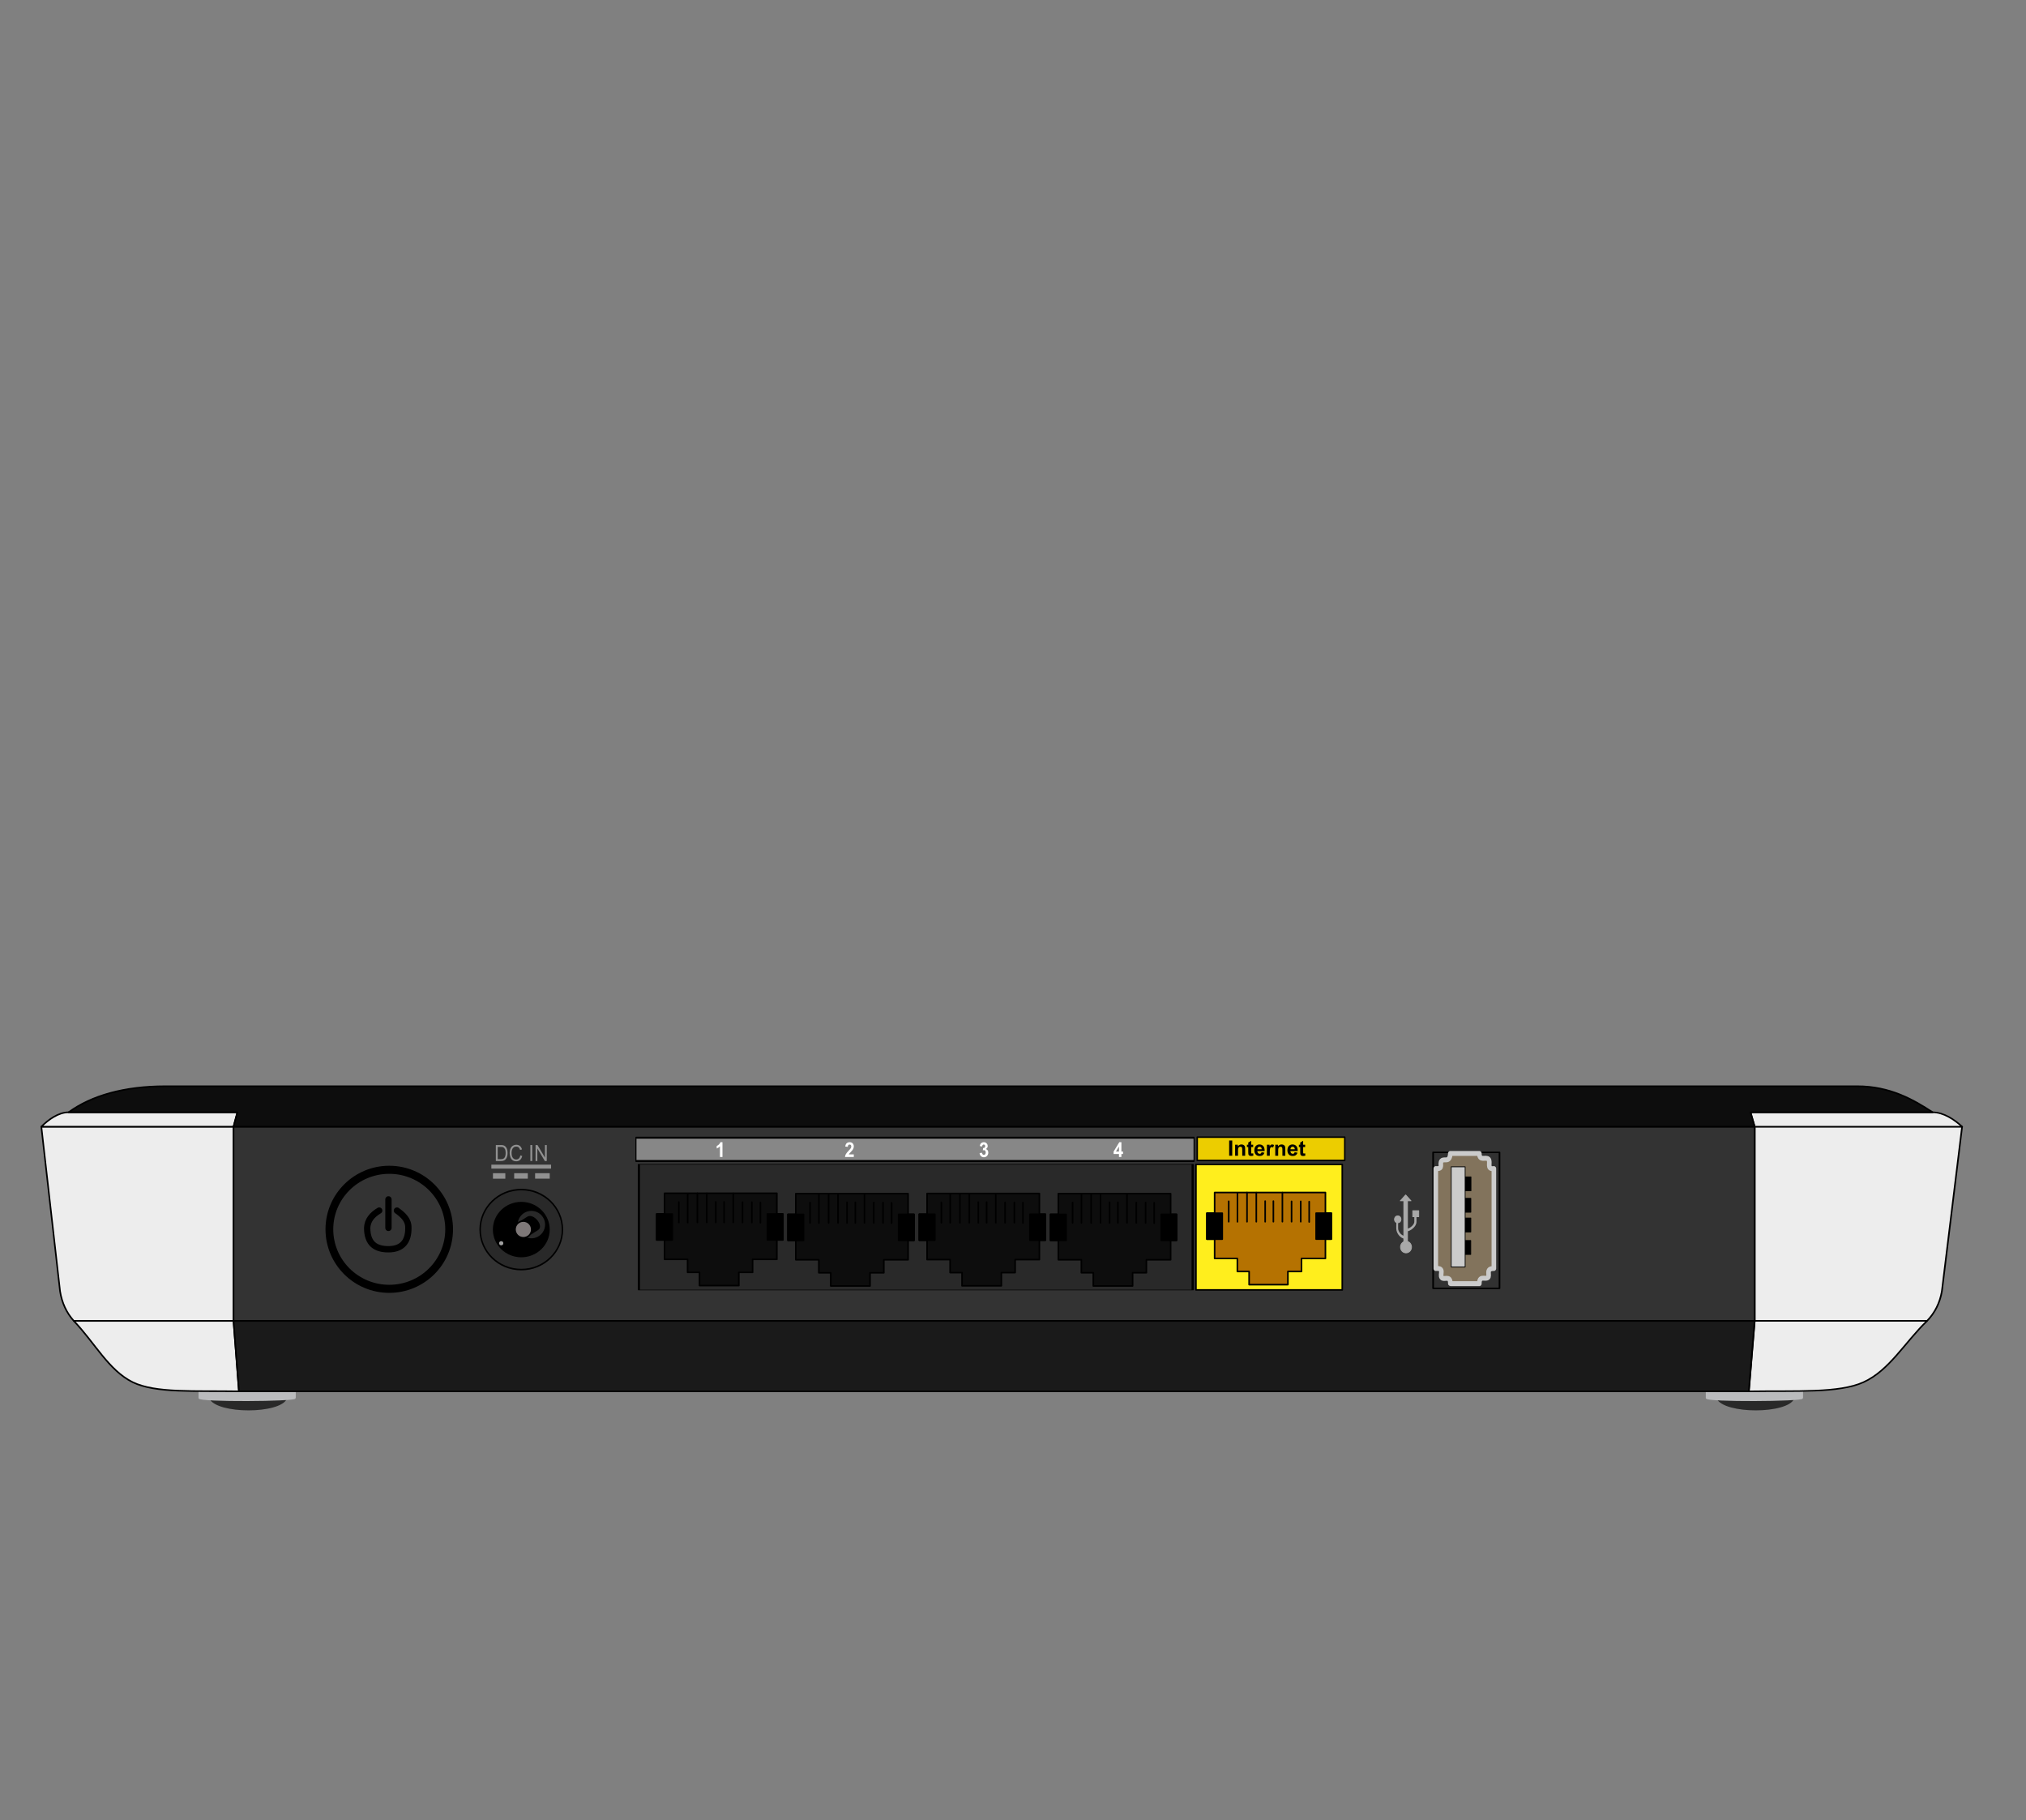 <?xml version="1.0" encoding="UTF-8" standalone="no"?>
<!DOCTYPE svg PUBLIC "-//W3C//DTD SVG 1.1//EN" "http://www.w3.org/Graphics/SVG/1.1/DTD/svg11.dtd">
<svg width="100%" height="100%" viewBox="0 0 1280 1150" version="1.1" xmlns="http://www.w3.org/2000/svg" xmlns:xlink="http://www.w3.org/1999/xlink" xml:space="preserve" style="fill-rule:evenodd;clip-rule:evenodd;stroke-linecap:round;stroke-linejoin:round;stroke-miterlimit:1.414;">
    <rect x="0" y="0" width="1280" height="1150" fill="#808080" stroke="none"/>
    <g>
        <g id="fuesse" transform="matrix(0.995,0,0,1,-20.153,178.459)">
            <g id="fuss">
                <path d="M153.495,704.938C158.245,714.703 198.153,714.603 202.166,704.938L177.577,698.869L153.495,704.938Z" style="fill:rgb(41,41,41);stroke-width:0.9px;stroke:rgb(41,41,41);"/>
                <path d="M146.766,691.268L146.766,704.836C146.766,707.014 207.596,706.668 207.596,704.836L207.596,691.268L146.766,691.268Z" style="fill:rgb(186,187,189);stroke-width:0.9px;stroke:rgb(186,187,189);"/>
            </g>
            <g id="fuss1" transform="matrix(1,0,0,1,957.059,0)">
                <path d="M153.495,704.938C158.245,714.703 198.153,714.603 202.166,704.938L177.577,698.869L153.495,704.938Z" style="fill:rgb(41,41,41);stroke-width:0.9px;stroke:rgb(41,41,41);"/>
                <path d="M146.766,691.268L146.766,704.836C146.766,707.014 207.596,706.668 207.596,704.836L207.596,691.268L146.766,691.268Z" style="fill:rgb(186,187,189);stroke-width:0.9px;stroke:rgb(186,187,189);"/>
            </g>
        </g>
        <g>
            <path d="M26.114,711.888L147.537,711.888L147.537,834.608L46.63,834.608C41.974,829.403 39.136,823.154 37.955,815.953L26.114,711.888Z" style="fill:rgb(237,237,237);stroke-width:1px;stroke:black;"/>
            <path d="M26.114,711.888L147.537,711.888L149.985,702.791L43.309,702.791C36.965,702.791 30.452,707.495 26.114,711.888Z" style="fill:rgb(237,237,237);stroke-width:1px;stroke:black;"/>
            <path d="M83.812,873.309C98.191,880.376 123.224,878.629 150.96,879.117L147.537,834.608L46.63,834.608C59.762,848.277 68.677,865.872 83.812,873.309Z" style="fill:rgb(237,237,237);stroke-width:1px;stroke:black;"/>
        </g>
        <g>
            <g transform="matrix(-1.079,0,0,1,1267.8,0)">
                <path d="M26.114,711.888L147.537,711.888L147.537,834.608L46.63,834.608C41.974,829.403 39.136,823.154 37.955,815.953L26.114,711.888Z" style="fill:rgb(237,237,237);stroke-width:0.96px;stroke:black;"/>
            </g>
            <g transform="matrix(-1.079,0,0,1,1267.8,0)">
                <path d="M26.114,711.888L147.537,711.888L149.985,702.791L43.309,702.791C36.965,702.791 30.452,707.495 26.114,711.888Z" style="fill:rgb(237,237,237);stroke-width:0.96px;stroke:black;"/>
            </g>
            <g transform="matrix(-1.079,0,0,1,1267.8,0)">
                <path d="M83.812,873.309C98.191,880.376 123.224,878.629 150.96,879.117L147.537,834.608L46.63,834.608C59.762,848.277 68.677,865.872 83.812,873.309Z" style="fill:rgb(237,237,237);stroke-width:0.96px;stroke:black;"/>
            </g>
        </g>
        <g>
            <rect x="147.537" y="711.888" width="961.025" height="122.72" style="fill:rgb(51,51,51);stroke-width:1px;stroke:black;"/>
            <path d="M1108.56,711.888L1105.92,702.791L1221.06,702.791C1208.98,694.899 1194.17,686.334 1173.44,686.334L104.423,686.334C78.395,686.334 57.825,692.243 43.309,702.791L149.985,702.791L147.537,711.888L1108.56,711.888Z" style="fill:rgb(13,13,13);stroke-width:1px;stroke:black;"/>
            <path d="M150.96,879.117L147.537,834.608L1108.56,834.608L1104.87,879.117L150.96,879.117Z" style="fill:rgb(26,26,26);stroke-width:1px;stroke:black;"/>
        </g>
        <g id="WAN" transform="matrix(-1.028,3.77539e-16,-3.78527e-16,-1.03,1290.2,1802.3)">
            <path d="M430.126,958.534L520.049,958.534L520.049,1035.48L430.126,1035.48L430.126,958.534" style="fill:rgb(255,238,29);stroke-width:0.97px;stroke:black;"/>
            <path d="M463.538,961.757L487.377,961.757L487.377,969.841L494.601,969.841L494.601,977.802L508.571,977.802L508.571,989.68L513.332,989.68L513.332,1005.6L508.571,1005.6L508.571,1018.27L440.482,1018.27L440.482,1005.6L437.015,1005.6L437.015,989.68L440.482,989.68L440.482,977.802L455.182,977.802L455.182,969.841L463.538,969.841L463.538,961.757" style="fill:rgb(181,114,1);stroke-width:0.97px;stroke:black;"/>
            <rect x="436.816" y="989.68" width="9.385" height="15.92" style="fill:black;stroke-width:0.97px;stroke:black;"/>
            <g transform="matrix(1,0,0,1,67.067,-0.024)">
                <rect x="436.816" y="989.68" width="9.385" height="15.92" style="fill:black;stroke-width:0.97px;stroke:black;"/>
            </g>
            <path d="M450.462,1000.22L450.462,1012.69" style="fill:none;stroke-width:0.97px;stroke:black;"/>
            <g transform="matrix(1,0,0,1,5.188,0.143)">
                <path d="M450.462,1000.22L450.462,1012.69" style="fill:none;stroke-width:0.97px;stroke:black;"/>
            </g>
            <g transform="matrix(1,0,0,1,10.822,0.143)">
                <path d="M450.462,1000.22L450.462,1012.69" style="fill:none;stroke-width:0.97px;stroke:black;"/>
            </g>
            <g transform="matrix(1,0,0,1,22.004,0.292)">
                <path d="M450.462,1000.07L450.462,1012.69" style="fill:none;stroke-width:0.97px;stroke:black;"/>
            </g>
            <g transform="matrix(1,0,0,1,27.05,0.292)">
                <path d="M450.462,1000.05L450.462,1012.69" style="fill:none;stroke-width:0.97px;stroke:black;"/>
            </g>
            <g transform="matrix(1,0,0,1,49.451,0.193)">
                <path d="M450.462,1000.16L450.462,1012.69" style="fill:none;stroke-width:0.97px;stroke:black;"/>
            </g>
            <path d="M466.922,1000.38L466.922,1018.21" style="fill:none;stroke-width:0.97px;stroke:black;"/>
            <g transform="matrix(1,0,0,1,16.04,-0.056)">
                <path d="M466.922,1000.41L466.922,1018.27" style="fill:none;stroke-width:0.97px;stroke:black;"/>
            </g>
            <g transform="matrix(1,0,0,1,21.744,-0.155)">
                <path d="M466.922,1000.5L466.922,1018.4" style="fill:none;stroke-width:0.97px;stroke:black;"/>
            </g>
            <g transform="matrix(1,0,0,1,27.626,-0.353)">
                <path d="M466.922,1000.67L466.922,1018.4" style="fill:none;stroke-width:0.97px;stroke:black;"/>
            </g>
        </g>
        <g id="lan4" transform="matrix(-1.042,1.27586e-16,-1.26433e-16,-1.032,1295.79,1804.28)">
            <g transform="matrix(3.734,0,0,1,-1085.67,-0)">
                <path d="M430.126,958.534L520.049,958.534L520.049,1035.48L430.126,1035.48L430.126,958.534" style="fill:rgb(41,41,41);stroke-width:0.35px;stroke:black;"/>
            </g>
            <g transform="matrix(1,0,0,1,93.303,-0.747)">
                <path d="M463.538,961.757L487.377,961.757L487.377,969.841L494.601,969.841L494.601,977.802L508.571,977.802L508.571,989.68L513.332,989.68L513.332,1005.6L508.571,1005.6L508.571,1018.27L440.482,1018.27L440.482,1005.6L437.015,1005.6L437.015,989.68L440.482,989.68L440.482,977.802L455.182,977.802L455.182,969.841L463.538,969.841L463.538,961.757" style="fill:rgb(13,13,13);stroke-width:0.96px;stroke:black;"/>
            </g>
            <g transform="matrix(1,0,0,1,172.876,-0.662)">
                <path d="M463.538,961.757L487.377,961.757L487.377,969.841L494.601,969.841L494.601,977.802L508.571,977.802L508.571,989.68L513.332,989.68L513.332,1005.6L508.571,1005.6L508.571,1018.27L440.482,1018.27L440.482,1005.6L437.015,1005.6L437.015,989.68L440.482,989.68L440.482,977.802L455.182,977.802L455.182,969.841L463.538,969.841L463.538,961.757" style="fill:rgb(13,13,13);stroke-width:0.96px;stroke:black;"/>
            </g>
            <g transform="matrix(1,0,0,1,252.488,-0.756)">
                <path d="M463.538,961.757L487.377,961.757L487.377,969.841L494.601,969.841L494.601,977.802L508.571,977.802L508.571,989.68L513.332,989.68L513.332,1005.6L508.571,1005.6L508.571,1018.27L440.482,1018.27L440.482,1005.6L437.015,1005.6L437.015,989.68L440.482,989.68L440.482,977.802L455.182,977.802L455.182,969.841L463.538,969.841L463.538,961.757" style="fill:rgb(13,13,13);stroke-width:0.96px;stroke:black;"/>
            </g>
            <g transform="matrix(1,0,0,1,332.053,-0.51)">
                <path d="M463.538,961.757L487.377,961.757L487.377,969.841L494.601,969.841L494.601,977.802L508.571,977.802L508.571,989.68L513.332,989.68L513.332,1005.6L508.571,1005.6L508.571,1018.27L440.482,1018.27L440.482,1005.6L437.015,1005.6L437.015,989.68L440.482,989.68L440.482,977.802L455.182,977.802L455.182,969.841L463.538,969.841L463.538,961.757" style="fill:rgb(13,13,13);stroke-width:0.96px;stroke:black;"/>
            </g>
            <g transform="matrix(1,0,0,1,93.303,-0.747)">
                <rect x="436.816" y="989.68" width="9.385" height="15.92" style="fill:black;stroke-width:0.96px;stroke:black;"/>
            </g>
            <g transform="matrix(1,0,0,1,172.876,-0.662)">
                <rect x="436.816" y="989.68" width="9.385" height="15.92" style="fill:black;stroke-width:0.96px;stroke:black;"/>
            </g>
            <g transform="matrix(1,0,0,1,252.488,-0.756)">
                <rect x="436.816" y="989.68" width="9.385" height="15.92" style="fill:black;stroke-width:0.96px;stroke:black;"/>
            </g>
            <g transform="matrix(1,0,0,1,332.053,-0.51)">
                <rect x="436.816" y="989.68" width="9.385" height="15.92" style="fill:black;stroke-width:0.96px;stroke:black;"/>
            </g>
            <g transform="matrix(1,0,0,1,160.37,-0.771)">
                <rect x="436.816" y="989.68" width="9.385" height="15.92" style="fill:black;stroke-width:0.96px;stroke:black;"/>
            </g>
            <g transform="matrix(1,0,0,1,239.942,-0.685)">
                <rect x="436.816" y="989.68" width="9.385" height="15.92" style="fill:black;stroke-width:0.96px;stroke:black;"/>
            </g>
            <g transform="matrix(1,0,0,1,319.555,-0.78)">
                <rect x="436.816" y="989.68" width="9.385" height="15.92" style="fill:black;stroke-width:0.96px;stroke:black;"/>
            </g>
            <g transform="matrix(1,0,0,1,399.12,-0.533)">
                <rect x="436.816" y="989.68" width="9.385" height="15.92" style="fill:black;stroke-width:0.96px;stroke:black;"/>
            </g>
            <g transform="matrix(1,0,0,1,93.303,-0.747)">
                <path d="M450.462,1000.22L450.462,1012.69" style="fill:none;stroke-width:0.96px;stroke:black;"/>
            </g>
            <g transform="matrix(1,0,0,1,172.876,-0.662)">
                <path d="M450.462,1000.22L450.462,1012.69" style="fill:none;stroke-width:0.96px;stroke:black;"/>
            </g>
            <g transform="matrix(1,0,0,1,252.488,-0.756)">
                <path d="M450.462,1000.22L450.462,1012.69" style="fill:none;stroke-width:0.96px;stroke:black;"/>
            </g>
            <g transform="matrix(1,0,0,1,332.053,-0.51)">
                <path d="M450.462,1000.22L450.462,1012.69" style="fill:none;stroke-width:0.96px;stroke:black;"/>
            </g>
            <g transform="matrix(1,0,0,1,98.491,-0.604)">
                <path d="M450.462,1000.22L450.462,1012.69" style="fill:none;stroke-width:0.96px;stroke:black;"/>
            </g>
            <g transform="matrix(1,0,0,1,178.064,-0.519)">
                <path d="M450.462,1000.22L450.462,1012.69" style="fill:none;stroke-width:0.96px;stroke:black;"/>
            </g>
            <g transform="matrix(1,0,0,1,257.676,-0.613)">
                <path d="M450.462,1000.22L450.462,1012.69" style="fill:none;stroke-width:0.96px;stroke:black;"/>
            </g>
            <g transform="matrix(1,0,0,1,337.242,-0.367)">
                <path d="M450.462,1000.22L450.462,1012.69" style="fill:none;stroke-width:0.96px;stroke:black;"/>
            </g>
            <g transform="matrix(1,0,0,1,104.125,-0.604)">
                <path d="M450.462,1000.22L450.462,1012.69" style="fill:none;stroke-width:0.96px;stroke:black;"/>
            </g>
            <g transform="matrix(1,0,0,1,183.697,-0.519)">
                <path d="M450.462,1000.22L450.462,1012.69" style="fill:none;stroke-width:0.96px;stroke:black;"/>
            </g>
            <g transform="matrix(1,0,0,1,263.309,-0.613)">
                <path d="M450.462,1000.22L450.462,1012.69" style="fill:none;stroke-width:0.96px;stroke:black;"/>
            </g>
            <g transform="matrix(1,0,0,1,342.875,-0.367)">
                <path d="M450.462,1000.22L450.462,1012.69" style="fill:none;stroke-width:0.96px;stroke:black;"/>
            </g>
            <g transform="matrix(1,0,0,1,115.307,-0.455)">
                <path d="M450.462,1000.07L450.462,1012.69" style="fill:none;stroke-width:0.96px;stroke:black;"/>
            </g>
            <g transform="matrix(1,0,0,1,194.88,-0.37)">
                <path d="M450.462,1000.07L450.462,1012.69" style="fill:none;stroke-width:0.96px;stroke:black;"/>
            </g>
            <g transform="matrix(1,0,0,1,274.492,-0.464)">
                <path d="M450.462,1000.07L450.462,1012.69" style="fill:none;stroke-width:0.96px;stroke:black;"/>
            </g>
            <g transform="matrix(1,0,0,1,354.058,-0.218)">
                <path d="M450.462,1000.07L450.462,1012.69" style="fill:none;stroke-width:0.96px;stroke:black;"/>
            </g>
            <g transform="matrix(1,0,0,1,120.353,-0.455)">
                <path d="M450.462,1000.05L450.462,1012.69" style="fill:none;stroke-width:0.96px;stroke:black;"/>
            </g>
            <g transform="matrix(1,0,0,1,199.925,-0.37)">
                <path d="M450.462,1000.05L450.462,1012.69" style="fill:none;stroke-width:0.96px;stroke:black;"/>
            </g>
            <g transform="matrix(1,0,0,1,279.537,-0.464)">
                <path d="M450.462,1000.05L450.462,1012.69" style="fill:none;stroke-width:0.96px;stroke:black;"/>
            </g>
            <g transform="matrix(1,0,0,1,359.103,-0.218)">
                <path d="M450.462,1000.05L450.462,1012.69" style="fill:none;stroke-width:0.96px;stroke:black;"/>
            </g>
            <g transform="matrix(1,0,0,1,142.754,-0.555)">
                <path d="M450.462,1000.16L450.462,1012.69" style="fill:none;stroke-width:0.96px;stroke:black;"/>
            </g>
            <g transform="matrix(1,0,0,1,222.326,-0.469)">
                <path d="M450.462,1000.16L450.462,1012.69" style="fill:none;stroke-width:0.96px;stroke:black;"/>
            </g>
            <g transform="matrix(1,0,0,1,301.939,-0.563)">
                <path d="M450.462,1000.16L450.462,1012.69" style="fill:none;stroke-width:0.96px;stroke:black;"/>
            </g>
            <g transform="matrix(1,0,0,1,381.504,-0.317)">
                <path d="M450.462,1000.16L450.462,1012.69" style="fill:none;stroke-width:0.96px;stroke:black;"/>
            </g>
            <g transform="matrix(1,0,0,1,93.303,-0.747)">
                <path d="M466.922,1000.38L466.922,1018.21" style="fill:none;stroke-width:0.96px;stroke:black;"/>
            </g>
            <g transform="matrix(1,0,0,1,172.876,-0.662)">
                <path d="M466.922,1000.38L466.922,1018.21" style="fill:none;stroke-width:0.96px;stroke:black;"/>
            </g>
            <g transform="matrix(1,0,0,1,252.488,-0.756)">
                <path d="M466.922,1000.38L466.922,1018.21" style="fill:none;stroke-width:0.96px;stroke:black;"/>
            </g>
            <g transform="matrix(1,0,0,1,332.053,-0.51)">
                <path d="M466.922,1000.38L466.922,1018.21" style="fill:none;stroke-width:0.96px;stroke:black;"/>
            </g>
            <g transform="matrix(1,0,0,1,109.343,-0.803)">
                <path d="M466.922,1000.41L466.922,1018.27" style="fill:none;stroke-width:0.96px;stroke:black;"/>
            </g>
            <g transform="matrix(1,0,0,1,188.915,-0.718)">
                <path d="M466.922,1000.41L466.922,1018.27" style="fill:none;stroke-width:0.96px;stroke:black;"/>
            </g>
            <g transform="matrix(1,0,0,1,268.528,-0.812)">
                <path d="M466.922,1000.41L466.922,1018.27" style="fill:none;stroke-width:0.96px;stroke:black;"/>
            </g>
            <g transform="matrix(1,0,0,1,348.093,-0.565)">
                <path d="M466.922,1000.41L466.922,1018.27" style="fill:none;stroke-width:0.96px;stroke:black;"/>
            </g>
            <g transform="matrix(1,0,0,1,115.047,-0.902)">
                <path d="M466.922,1000.5L466.922,1018.4" style="fill:none;stroke-width:0.96px;stroke:black;"/>
            </g>
            <g transform="matrix(1,0,0,1,194.62,-0.816)">
                <path d="M466.922,1000.5L466.922,1018.4" style="fill:none;stroke-width:0.96px;stroke:black;"/>
            </g>
            <g transform="matrix(1,0,0,1,274.232,-0.911)">
                <path d="M466.922,1000.5L466.922,1018.4" style="fill:none;stroke-width:0.96px;stroke:black;"/>
            </g>
            <g transform="matrix(1,0,0,1,353.798,-0.664)">
                <path d="M466.922,1000.5L466.922,1018.4" style="fill:none;stroke-width:0.96px;stroke:black;"/>
            </g>
            <g transform="matrix(1,0,0,1,120.929,-1.101)">
                <path d="M466.922,1000.67L466.922,1018.4" style="fill:none;stroke-width:0.96px;stroke:black;"/>
            </g>
            <g transform="matrix(1,0,0,1,200.501,-1.015)">
                <path d="M466.922,1000.67L466.922,1018.4" style="fill:none;stroke-width:0.96px;stroke:black;"/>
            </g>
            <g transform="matrix(1,0,0,1,280.113,-1.109)">
                <path d="M466.922,1000.67L466.922,1018.4" style="fill:none;stroke-width:0.96px;stroke:black;"/>
            </g>
            <g transform="matrix(1,0,0,1,359.679,-0.863)">
                <path d="M466.922,1000.67L466.922,1018.4" style="fill:none;stroke-width:0.96px;stroke:black;"/>
            </g>
        </g>
        <g id="USB" transform="matrix(-1.60812e-16,-1,1,-1.60812e-16,-0.28,1789.19)">
            <ellipse cx="1001.24" cy="888.581" rx="3.679" ry="3.487" style="fill:rgb(169,169,169);stroke-width:0.5px;stroke:rgb(169,169,169);"/>
            <g transform="matrix(1.543,0,0,2.287,-545.592,-1145.21)">
                <path d="M1004.08,889.674L1004.08,888.694L1021.41,888.694L1021.41,887.713L1023.84,889.184L1021.41,890.655L1021.41,889.674L1004.08,889.674Z" style="fill:rgb(169,169,169);stroke-width:0.26px;stroke:rgb(169,169,169);"/>
            </g>
            <g transform="matrix(1,0,0,1,-1.272,2.987)">
                <ellipse cx="1020.04" cy="880.37" rx="2.168" ry="2.058" style="fill:rgb(169,169,169);stroke-width:0.5px;stroke:rgb(169,169,169);"/>
            </g>
            <g transform="matrix(0.827,0,0,0.827,178.354,152.084)">
                <rect x="1018.22" y="895.706" width="4.584" height="4.584" style="fill:rgb(169,169,169);stroke-width:0.6px;stroke:rgb(169,169,169);"/>
            </g>
            <g transform="matrix(0.924,0,0,0.613,76.244,343.32)">
                <path d="M1019.65,880.412L1013.76,880.412C1010.87,880.412 1007.76,884.702 1007.79,888.151" style="fill:none;stroke-width:1.91px;stroke:rgb(169,169,169);"/>
            </g>
            <g transform="matrix(0.738,0,1.5291e-32,0.62,268.24,337.763)">
                <path d="M1007.79,889.499C1007.92,892.064 1011.18,897.986 1014.93,897.986L1020.55,897.986" style="fill:none;stroke-width:2.2px;stroke:rgb(169,169,169);"/>
            </g>
        </g>
        <g id="USB-Port-Hochkant" transform="matrix(0.958,0,0,1,136.143,-223.612)">
            <g transform="matrix(1.243,0,0,1.047,-187.856,-45.216)">
                <rect x="797.162" y="952.18" width="35.211" height="82.069" style="fill:rgb(49,49,49);stroke-width:0.89px;stroke:black;"/>
            </g>
            <g transform="matrix(0.94,0,0,0.964,49.679,34.939)">
                <path d="M844.035,961.651C838.659,962.357 842.018,957.286 840.263,955.504C838.409,953.621 833.887,957.121 833.851,951.73L813.483,951.73C813.06,958.195 809.277,954.793 807.442,956.539C805.548,958.341 809.127,962.125 803.299,961.651L803.299,1027.15C809.777,1026.59 805.868,1031.08 807.46,1033.07C808.993,1034.98 813.523,1031.2 813.484,1036.95C813.484,1037.02 813.538,1037.07 813.605,1037.07C815.29,1037.07 833.851,1037.07 833.851,1037.07C833.819,1031.53 837.723,1034.41 839.72,1033.19C841.739,1031.96 837.786,1027.04 844.035,1027.15L844.035,961.651Z" style="fill:rgb(130,115,92);stroke-width:3.22px;stroke:rgb(203,203,203);"/>
            </g>
            <g transform="matrix(1,0,0,1,-0.731,0.339)">
                <rect x="822.968" y="966.895" width="5.718" height="8.772" style="fill:black;stroke-width:0.51px;stroke:black;"/>
            </g>
            <g transform="matrix(1,0,0,1,-0.794,13.869)">
                <rect x="822.968" y="966.895" width="5.718" height="8.772" style="fill:black;stroke-width:0.51px;stroke:black;"/>
            </g>
            <g transform="matrix(1,0,0,1,-0.813,26.337)">
                <rect x="822.968" y="966.895" width="5.718" height="8.772" style="fill:black;stroke-width:0.51px;stroke:black;"/>
            </g>
            <g transform="matrix(1,0,0,1,-0.864,40.534)">
                <rect x="822.968" y="966.895" width="5.718" height="8.772" style="fill:black;stroke-width:0.51px;stroke:black;"/>
            </g>
            <g transform="matrix(1,0,0,1.033,0,-34.145)">
                <rect x="814.95" y="963.194" width="9.175" height="61.293" style="fill:rgb(203,203,203);stroke-width:0.5px;stroke:black;"/>
            </g>
        </g>
        <g id="Power">
            <g id="dc-in">
                <path d="M311.688,737.131L346.911,737.131" style="fill:rgb(120,120,120);stroke-width:2.5px;stroke-linecap:square;stroke:rgb(145,145,145);"/>
                <g transform="matrix(0.202,0,0,1,248.832,5.878)">
                    <path d="M311.688,737.131L346.911,737.131" style="fill:rgb(120,120,120);stroke-width:3.47px;stroke-linecap:square;stroke:rgb(145,145,145);"/>
                </g>
                <g transform="matrix(0.239,0,0,1,263.989,5.878)">
                    <path d="M311.688,737.131L346.911,737.131" style="fill:rgb(120,120,120);stroke-width:3.44px;stroke-linecap:square;stroke:rgb(145,145,145);"/>
                </g>
                <g transform="matrix(0.223,0,0,1,255.723,5.878)">
                    <path d="M311.688,737.131L346.911,737.131" style="fill:rgb(120,120,120);stroke-width:3.45px;stroke-linecap:square;stroke:rgb(145,145,145);"/>
                </g>
                <g transform="matrix(0.89,0,0,1,34.352,0)">
                    <path d="M313.38,733.58L313.38,723.484L316.858,723.484C317.644,723.484 318.243,723.532 318.656,723.628C319.234,723.762 319.728,724.003 320.137,724.352C320.669,724.801 321.068,725.377 321.332,726.077C321.596,726.777 321.728,727.577 321.728,728.477C321.728,729.244 321.638,729.923 321.459,730.516C321.28,731.108 321.05,731.598 320.77,731.986C320.49,732.374 320.184,732.679 319.851,732.902C319.518,733.125 319.116,733.293 318.646,733.408C318.175,733.523 317.634,733.58 317.024,733.58L313.38,733.58ZM314.716,732.389L316.872,732.389C317.538,732.389 318.06,732.327 318.439,732.203C318.818,732.079 319.12,731.904 319.345,731.68C319.661,731.363 319.908,730.937 320.085,730.402C320.262,729.867 320.35,729.218 320.35,728.456C320.35,727.4 320.177,726.589 319.83,726.022C319.484,725.455 319.062,725.075 318.566,724.882C318.208,724.744 317.632,724.675 316.838,724.675L314.716,724.675L314.716,732.389Z" style="fill:rgb(145,145,145);fill-rule:nonzero;"/>
                    <path d="M330.771,730.04L332.107,730.378C331.827,731.475 331.323,732.312 330.595,732.888C329.867,733.464 328.978,733.753 327.926,733.753C326.838,733.753 325.953,733.531 325.271,733.088C324.589,732.645 324.07,732.003 323.715,731.163C323.359,730.323 323.181,729.421 323.181,728.456C323.181,727.405 323.382,726.488 323.783,725.705C324.185,724.922 324.757,724.327 325.498,723.921C326.24,723.515 327.056,723.312 327.947,723.312C328.957,723.312 329.806,723.569 330.495,724.083C331.184,724.597 331.664,725.32 331.934,726.252L330.619,726.562C330.385,725.828 330.045,725.293 329.6,724.958C329.154,724.622 328.594,724.455 327.919,724.455C327.143,724.455 326.495,724.641 325.974,725.013C325.452,725.385 325.086,725.884 324.875,726.511C324.664,727.137 324.558,727.784 324.558,728.449C324.558,729.308 324.683,730.058 324.934,730.698C325.184,731.339 325.573,731.817 326.101,732.134C326.629,732.451 327.201,732.609 327.816,732.609C328.564,732.609 329.198,732.393 329.717,731.962C330.236,731.53 330.587,730.89 330.771,730.04Z" style="fill:rgb(145,145,145);fill-rule:nonzero;"/>
                    <rect x="337.899" y="723.484" width="1.336" height="10.097" style="fill:rgb(145,145,145);fill-rule:nonzero;"/>
                    <path d="M341.577,733.58L341.577,723.484L342.947,723.484L348.25,731.411L348.25,723.484L349.531,723.484L349.531,733.58L348.161,733.58L342.858,725.646L342.858,733.58L341.577,733.58Z" style="fill:rgb(145,145,145);fill-rule:nonzero;"/>
                </g>
            </g>
            <g>
                <circle cx="329.539" cy="777.09" r="19.414" style="fill:black;stroke-width:0.95px;stroke-linecap:square;stroke:black;"/>
                <g transform="matrix(0.768,0,0,0.768,73.341,181.386)">
                    <circle cx="316.835" cy="786.655" r="2.325" style="fill:rgb(161,161,161);stroke-width:1.24px;stroke-linecap:square;stroke:black;"/>
                </g>
                <g transform="matrix(0.932,0,0,1,22.915,0)">
                    <path d="M328.79,751.606C344.19,751.606 356.693,762.936 356.693,776.892C356.693,790.847 344.19,802.178 328.79,802.178C313.389,802.178 300.886,790.847 300.886,776.892C300.886,762.936 313.389,751.606 328.79,751.606ZM328.79,759.873C339.155,759.873 347.571,767.499 347.571,776.892C347.571,786.285 339.155,793.911 328.79,793.911C318.424,793.911 310.009,786.285 310.009,776.892C310.009,767.499 318.424,759.873 328.79,759.873Z" style="fill:rgb(41,41,41);stroke-width:0.98px;stroke-linecap:square;stroke:black;"/>
                </g>
                <circle cx="335.716" cy="773.755" r="9.131" style="fill:rgb(41,41,41);stroke-width:0.95px;stroke-linecap:square;stroke:black;"/>
                <path d="M326.965,773.221L333.39,769.167C336.9,766.951 343.126,774.644 339.737,776.776L331.591,781.901L326.965,773.221Z" style="fill:black;stroke-width:0.95px;stroke-linecap:square;stroke:black;"/>
                <circle cx="330.654" cy="776.808" r="5.268" style="fill:rgb(126,120,120);stroke-width:0.95px;stroke-linecap:square;stroke:black;"/>
            </g>
        </g>
        <g>
            <g transform="matrix(0.917,0,0,0.955,20.892,34.52)">
                <ellipse cx="245.406" cy="777.181" rx="41.255" ry="39.381" style="fill:none;stroke-width:5.34px;stroke:black;"/>
            </g>
            <path d="M245.418,757.83L245.418,775.824" style="fill:none;stroke-width:4px;stroke:black;"/>
            <path d="M239.576,764.894C235.074,767.562 232.184,771.029 231.976,775.824C232,785.819 237.252,789.343 245.418,789.332C254.357,789.32 258.117,784.102 258,775.824C258.143,770.944 254.827,767.745 250.793,764.894" style="fill:none;stroke-width:4px;stroke:black;"/>
        </g>
        <g transform="matrix(0.793,-2.45102e-32,4.93038e-32,1.451,82.247,-325.808)">
            <rect x="402.933" y="719.957" width="444.679" height="10.14" style="fill:rgb(135,135,135);stroke-width:0.86px;stroke:black;"/>
        </g>
        <g transform="matrix(0.89,0,0,1,50.275,0)">
            <path d="M456.37,731.037L454.586,731.037L454.586,724.312C453.934,724.922 453.165,725.373 452.28,725.665L452.28,724.046C452.746,723.893 453.252,723.604 453.798,723.179C454.344,722.753 454.719,722.257 454.922,721.69L456.37,721.69L456.37,731.037Z" style="fill:white;fill-rule:nonzero;"/>
            <path d="M549.6,729.38L549.6,731.037L543.345,731.037C543.413,730.411 543.616,729.817 543.955,729.256C544.293,728.695 544.962,727.951 545.961,727.024C546.766,726.275 547.259,725.767 547.441,725.5C547.686,725.132 547.809,724.768 547.809,724.408C547.809,724.01 547.702,723.704 547.488,723.49C547.275,723.276 546.979,723.169 546.603,723.169C546.23,723.169 545.934,723.282 545.714,723.506C545.493,723.73 545.366,724.103 545.333,724.624L543.555,724.446C543.66,723.464 543.993,722.759 544.552,722.331C545.11,721.904 545.809,721.69 546.647,721.69C547.566,721.69 548.288,721.937 548.812,722.433C549.337,722.928 549.6,723.544 549.6,724.281C549.6,724.7 549.525,725.099 549.374,725.478C549.224,725.857 548.986,726.253 548.66,726.668C548.444,726.943 548.055,727.339 547.492,727.856C546.929,728.372 546.572,728.715 546.422,728.884C546.271,729.054 546.15,729.219 546.057,729.38L549.6,729.38Z" style="fill:white;fill-rule:nonzero;"/>
            <path d="M638.893,728.567L640.62,728.357C640.675,728.798 640.823,729.134 641.064,729.367C641.306,729.6 641.598,729.716 641.941,729.716C642.309,729.716 642.619,729.577 642.871,729.297C643.123,729.018 643.249,728.641 643.249,728.167C643.249,727.718 643.128,727.363 642.887,727.1C642.646,726.838 642.351,726.706 642.004,726.706C641.776,726.706 641.503,726.751 641.185,726.84L641.382,725.386C641.865,725.398 642.233,725.294 642.487,725.071C642.741,724.849 642.868,724.554 642.868,724.185C642.868,723.872 642.775,723.622 642.589,723.436C642.402,723.25 642.155,723.157 641.846,723.157C641.541,723.157 641.28,723.263 641.064,723.474C640.849,723.686 640.717,723.995 640.671,724.401L639.026,724.122C639.14,723.559 639.313,723.109 639.544,722.773C639.774,722.436 640.096,722.171 640.509,721.979C640.922,721.786 641.384,721.69 641.896,721.69C642.773,721.69 643.475,721.969 644.005,722.528C644.441,722.985 644.659,723.502 644.659,724.077C644.659,724.895 644.212,725.546 643.319,726.033C643.852,726.148 644.279,726.404 644.598,726.802C644.918,727.2 645.078,727.68 645.078,728.243C645.078,729.06 644.779,729.757 644.182,730.332C643.585,730.908 642.843,731.196 641.954,731.196C641.111,731.196 640.413,730.954 639.858,730.469C639.303,729.984 638.982,729.35 638.893,728.567Z" style="fill:white;fill-rule:nonzero;"/>
            <path d="M737.838,731.037L737.838,729.164L734.028,729.164L734.028,727.602L738.066,721.69L739.565,721.69L739.565,727.595L740.721,727.595L740.721,729.164L739.565,729.164L739.565,731.037L737.838,731.037ZM737.838,727.595L737.838,724.414L735.698,727.595L737.838,727.595Z" style="fill:white;fill-rule:nonzero;"/>
        </g>
        <g transform="matrix(1,0,0,1.061,0,-44.164)">
            <rect x="756.398" y="718.827" width="93.194" height="13.859" style="fill:rgb(236,205,0);stroke-width:0.92px;stroke-linecap:square;stroke:black;"/>
        </g>
        <rect x="776.565" y="720.63" width="1.941" height="9.612" style="fill:black;fill-rule:nonzero;"/>
        <path d="M786.675,730.242L784.833,730.242L784.833,726.688C784.833,725.936 784.793,725.45 784.715,725.229C784.636,725.009 784.508,724.837 784.331,724.715C784.154,724.592 783.941,724.531 783.692,724.531C783.373,724.531 783.087,724.618 782.833,724.793C782.58,724.968 782.406,725.2 782.312,725.488C782.218,725.777 782.171,726.31 782.171,727.088L782.171,730.242L780.328,730.242L780.328,723.279L782.04,723.279L782.04,724.302C782.647,723.515 783.412,723.121 784.334,723.121C784.741,723.121 785.113,723.195 785.449,723.341C785.786,723.487 786.04,723.674 786.213,723.902C786.386,724.129 786.506,724.387 786.574,724.675C786.641,724.964 786.675,725.377 786.675,725.914L786.675,730.242Z" style="fill:black;fill-rule:nonzero;"/>
        <path d="M791.737,723.279L791.737,724.747L790.478,724.747L790.478,727.554C790.478,728.122 790.49,728.453 790.514,728.547C790.538,728.641 790.593,728.718 790.678,728.78C790.763,728.841 790.867,728.871 790.989,728.871C791.16,728.871 791.407,728.812 791.73,728.694L791.888,730.124C791.459,730.307 790.974,730.399 790.432,730.399C790.1,730.399 789.8,730.343 789.534,730.232C789.267,730.12 789.072,729.976 788.947,729.799C788.822,729.622 788.736,729.383 788.688,729.081C788.649,728.867 788.629,728.434 788.629,727.783L788.629,724.747L787.783,724.747L787.783,723.279L788.629,723.279L788.629,721.895L790.478,720.82L790.478,723.279L791.737,723.279Z" style="fill:black;fill-rule:nonzero;"/>
        <path d="M797.048,728.026L798.883,728.334C798.647,729.007 798.275,729.519 797.766,729.871C797.256,730.223 796.619,730.399 795.854,730.399C794.644,730.399 793.747,730.004 793.166,729.212C792.707,728.579 792.478,727.779 792.478,726.813C792.478,725.659 792.779,724.755 793.383,724.102C793.986,723.448 794.748,723.121 795.671,723.121C796.707,723.121 797.524,723.463 798.123,724.147C798.722,724.832 799.008,725.879 798.982,727.291L794.366,727.291C794.379,727.838 794.528,728.263 794.812,728.567C795.096,728.87 795.45,729.022 795.874,729.022C796.162,729.022 796.405,728.944 796.602,728.786C796.798,728.629 796.947,728.375 797.048,728.026ZM797.153,726.164C797.139,725.63 797.002,725.225 796.739,724.947C796.477,724.67 796.158,724.531 795.782,724.531C795.38,724.531 795.048,724.677 794.786,724.97C794.523,725.263 794.394,725.661 794.399,726.164L797.153,726.164Z" style="fill:black;fill-rule:nonzero;"/>
        <path d="M802.247,730.242L800.405,730.242L800.405,723.279L802.116,723.279L802.116,724.269C802.409,723.801 802.672,723.493 802.906,723.344C803.14,723.196 803.405,723.121 803.703,723.121C804.122,723.121 804.526,723.237 804.915,723.469L804.345,725.075C804.035,724.874 803.746,724.774 803.48,724.774C803.222,724.774 803.003,724.845 802.824,724.987C802.645,725.129 802.504,725.386 802.401,725.757C802.298,726.129 802.247,726.907 802.247,728.091L802.247,730.242Z" style="fill:black;fill-rule:nonzero;"/>
        <path d="M812.042,730.242L810.2,730.242L810.2,726.688C810.2,725.936 810.161,725.45 810.082,725.229C810.003,725.009 809.875,724.837 809.698,724.715C809.521,724.592 809.308,724.531 809.059,724.531C808.74,724.531 808.454,724.618 808.2,724.793C807.947,724.968 807.773,725.2 807.679,725.488C807.585,725.777 807.538,726.31 807.538,727.088L807.538,730.242L805.696,730.242L805.696,723.279L807.407,723.279L807.407,724.302C808.015,723.515 808.779,723.121 809.702,723.121C810.108,723.121 810.48,723.195 810.816,723.341C811.153,723.487 811.408,723.674 811.58,723.902C811.753,724.129 811.873,724.387 811.941,724.675C812.009,724.964 812.042,725.377 812.042,725.914L812.042,730.242Z" style="fill:black;fill-rule:nonzero;"/>
        <path d="M817.943,728.026L819.779,728.334C819.543,729.007 819.17,729.519 818.661,729.871C818.152,730.223 817.515,730.399 816.75,730.399C815.539,730.399 814.643,730.004 814.062,729.212C813.603,728.579 813.373,727.779 813.373,726.813C813.373,725.659 813.675,724.755 814.278,724.102C814.881,723.448 815.644,723.121 816.566,723.121C817.602,723.121 818.42,723.463 819.019,724.147C819.617,724.832 819.904,725.879 819.877,727.291L815.262,727.291C815.275,727.838 815.423,728.263 815.708,728.567C815.992,728.87 816.346,729.022 816.77,729.022C817.058,729.022 817.301,728.944 817.497,728.786C817.694,728.629 817.843,728.375 817.943,728.026ZM818.048,726.164C818.035,725.63 817.897,725.225 817.635,724.947C817.373,724.67 817.054,724.531 816.678,724.531C816.276,724.531 815.944,724.677 815.681,724.97C815.419,725.263 815.29,725.661 815.294,726.164L818.048,726.164Z" style="fill:black;fill-rule:nonzero;"/>
        <path d="M824.572,723.279L824.572,724.747L823.313,724.747L823.313,727.554C823.313,728.122 823.325,728.453 823.349,728.547C823.373,728.641 823.428,728.718 823.513,728.78C823.598,728.841 823.702,728.871 823.825,728.871C823.995,728.871 824.242,728.812 824.565,728.694L824.723,730.124C824.294,730.307 823.809,730.399 823.267,730.399C822.935,730.399 822.636,730.343 822.369,730.232C822.102,730.12 821.907,729.976 821.782,729.799C821.658,729.622 821.571,729.383 821.523,729.081C821.484,728.867 821.464,728.434 821.464,727.783L821.464,724.747L820.618,724.747L820.618,723.279L821.464,723.279L821.464,721.895L823.313,720.82L823.313,723.279L824.572,723.279Z" style="fill:black;fill-rule:nonzero;"/>
    </g>
</svg>
